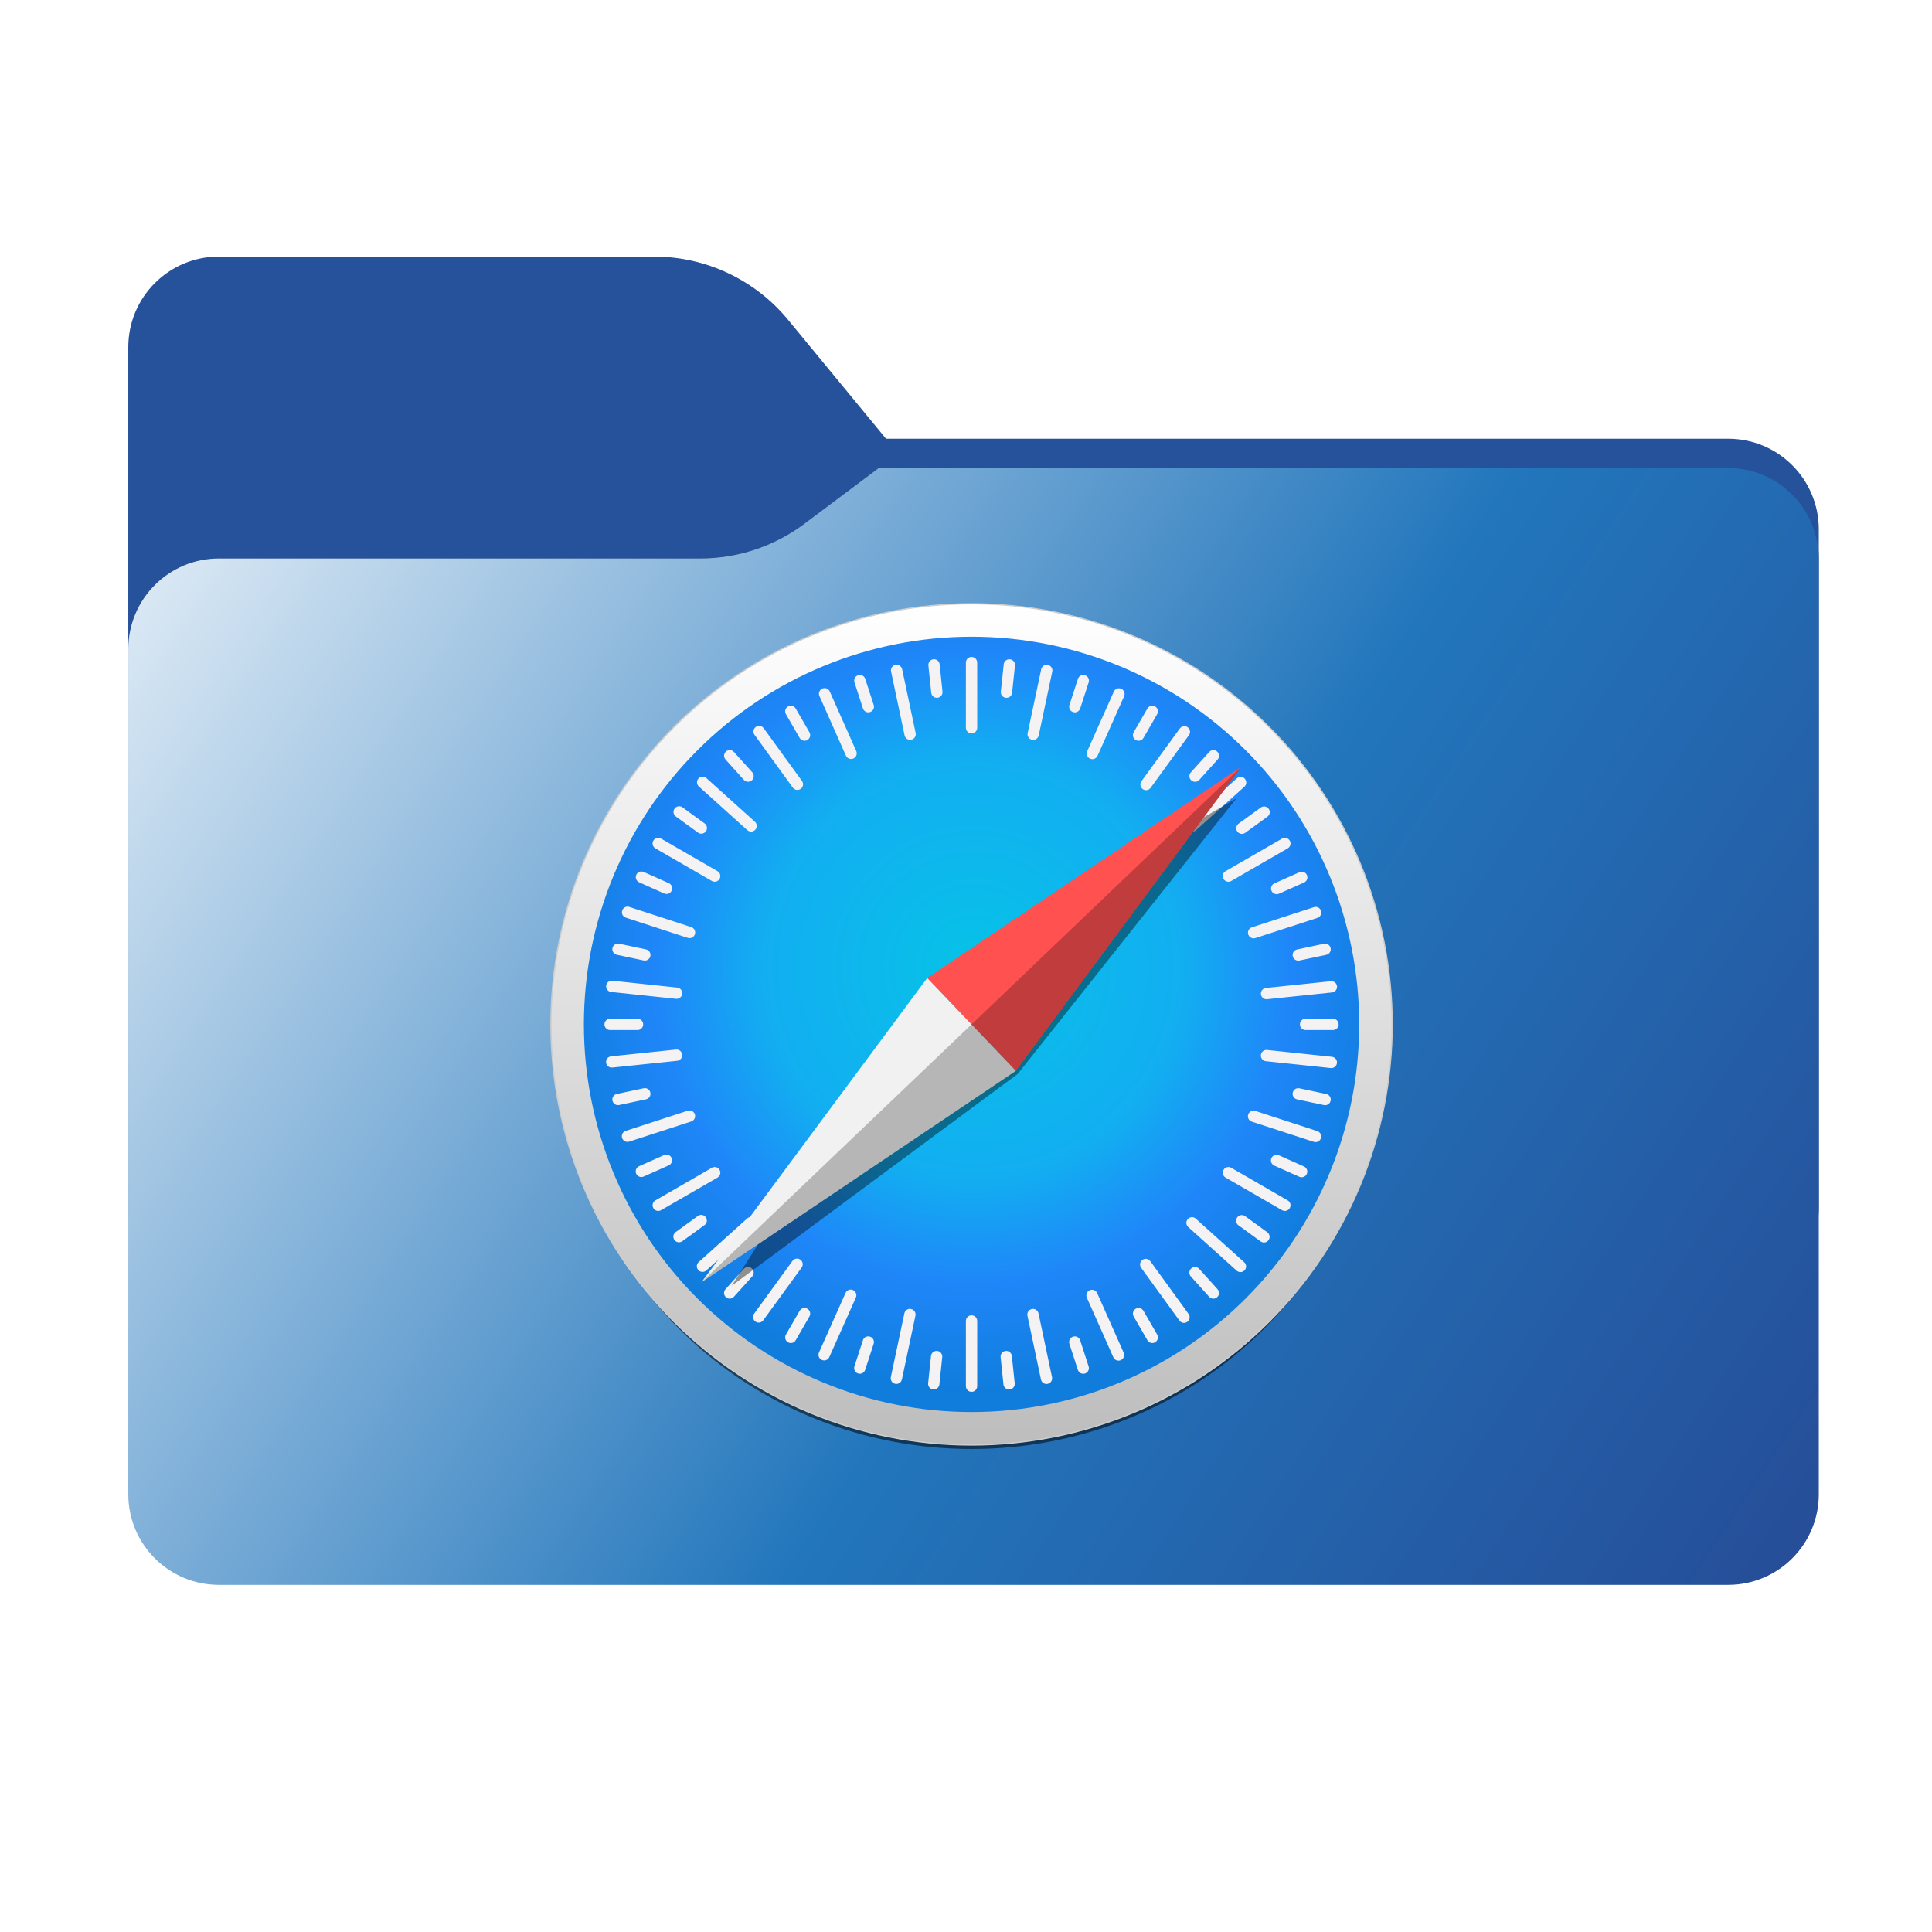 <svg width="256" height="256" viewBox="0 0 256 256" fill="none" xmlns="http://www.w3.org/2000/svg">
<path fill-rule="evenodd" clip-rule="evenodd" d="M104.425 42.378C100.056 37.073 93.544 34 86.671 34H29C22.373 34 17 39.373 17 46V58.137V68.2V160C17 166.627 22.373 172 29 172H229C235.627 172 241 166.627 241 160V70.137C241 63.51 235.627 58.137 229 58.137H117.404L104.425 42.378Z" fill="#26519B"/>
<mask id="mask0_530_12535" style="mask-type:alpha" maskUnits="userSpaceOnUse" x="17" y="34" width="224" height="138">
<path fill-rule="evenodd" clip-rule="evenodd" d="M104.425 42.378C100.056 37.073 93.544 34 86.671 34H29C22.373 34 17 39.373 17 46V58.137V68.2V160C17 166.627 22.373 172 29 172H229C235.627 172 241 166.627 241 160V70.137C241 63.51 235.627 58.137 229 58.137H117.404L104.425 42.378Z" fill="url(#paint0_linear_530_12535)"/>
</mask>
<g mask="url(#mask0_530_12535)">
<g style="mix-blend-mode:multiply" filter="url(#filter0_f_530_12535)">
<path fill-rule="evenodd" clip-rule="evenodd" d="M92.789 74C97.764 74 102.605 72.387 106.586 69.402L116.459 62H229C235.627 62 241 67.373 241 74V108V160C241 166.627 235.627 172 229 172H29C22.373 172 17 166.627 17 160L17 108V86C17 79.373 22.373 74 29 74H87H92.789Z" fill="black" fill-opacity="0.3"/>
</g>
</g>
<g filter="url(#filter1_ii_530_12535)">
<path fill-rule="evenodd" clip-rule="evenodd" d="M92.789 74C97.764 74 102.605 72.387 106.586 69.402L116.459 62H229C235.627 62 241 67.373 241 74V108V198C241 204.627 235.627 210 229 210H29C22.373 210 17 204.627 17 198L17 108V86C17 79.373 22.373 74 29 74H87H92.789Z" fill="url(#paint1_linear_530_12535)"/>
</g>
<g opacity="0.53" filter="url(#filter2_f_530_12535)">
<path d="M182.426 140.299C182.426 147.089 181.037 153.812 178.339 160.084C175.641 166.357 171.686 172.056 166.701 176.857C161.715 181.658 155.796 185.466 149.282 188.065C142.768 190.663 135.786 192 128.735 192C121.685 192 114.703 190.663 108.189 188.065C101.675 185.466 95.756 181.658 90.77 176.857C85.785 172.056 81.83 166.357 79.132 160.084C76.433 153.812 75.045 147.089 75.045 140.299C75.045 126.587 80.701 113.437 90.77 103.741C100.839 94.046 114.496 88.599 128.735 88.599C135.786 88.599 142.768 89.936 149.282 92.534C155.796 95.132 161.715 98.941 166.701 103.741C171.686 108.542 175.641 114.242 178.339 120.514C181.037 126.787 182.426 133.51 182.426 140.299V140.299Z" fill="black"/>
</g>
<path d="M184.471 135.735C184.471 143.055 183.029 150.302 180.228 157.064C177.427 163.827 173.322 169.971 168.146 175.146C162.971 180.322 156.827 184.427 150.064 187.228C143.302 190.029 136.055 191.471 128.735 191.471C113.953 191.471 99.777 185.599 89.325 175.146C78.872 164.694 73 150.517 73 135.735C73 120.953 78.872 106.777 89.325 96.325C99.777 85.872 113.953 80 128.735 80C136.055 80 143.302 81.442 150.064 84.243C156.827 87.044 162.971 91.149 168.146 96.325C173.322 101.5 177.427 107.644 180.228 114.406C183.029 121.169 184.471 128.416 184.471 135.735V135.735Z" fill="url(#paint2_linear_530_12535)" stroke="#CDCDCD" stroke-width="0.165" stroke-linecap="round" stroke-linejoin="round"/>
<path d="M180.103 135.735C180.103 149.359 174.691 162.425 165.058 172.058C155.425 181.692 142.359 187.104 128.735 187.104C115.112 187.104 102.046 181.692 92.413 172.058C82.779 162.425 77.367 149.359 77.367 135.735C77.367 122.112 82.779 109.046 92.413 99.413C102.046 89.779 115.112 84.367 128.735 84.367C142.359 84.367 155.425 89.779 165.058 99.413C174.691 109.046 180.103 122.112 180.103 135.735Z" fill="url(#paint3_radial_530_12535)"/>
<path d="M128.735 87.046C128.32 87.046 127.986 87.38 127.986 87.795V96.434C127.986 96.849 128.32 97.183 128.735 97.183C129.15 97.183 129.484 96.849 129.484 96.434V87.795C129.484 87.38 129.15 87.046 128.735 87.046ZM123.836 87.356C123.786 87.35 123.735 87.35 123.684 87.356C123.271 87.4 122.973 87.766 123.016 88.179L123.394 91.793C123.437 92.206 123.804 92.503 124.217 92.46C124.629 92.417 124.927 92.05 124.884 91.638L124.506 88.024C124.469 87.662 124.183 87.389 123.836 87.356H123.836ZM133.669 87.359C133.322 87.393 133.036 87.666 132.998 88.027L132.618 91.641C132.575 92.053 132.872 92.42 133.285 92.464C133.697 92.507 134.064 92.21 134.108 91.797L134.488 88.183C134.531 87.771 134.234 87.404 133.821 87.36C133.769 87.355 133.719 87.355 133.669 87.359V87.359ZM118.803 88.086C118.753 88.086 118.702 88.091 118.652 88.102C118.246 88.188 117.988 88.584 118.074 88.99L119.863 97.441C119.949 97.847 120.345 98.104 120.751 98.018C121.157 97.932 121.415 97.537 121.329 97.131L119.54 88.679C119.464 88.324 119.152 88.082 118.803 88.085L118.803 88.086ZM138.702 88.093C138.353 88.089 138.04 88.331 137.965 88.686L136.17 97.136C136.083 97.542 136.341 97.938 136.747 98.025C137.152 98.111 137.549 97.853 137.635 97.448L139.43 88.997C139.516 88.592 139.259 88.195 138.853 88.109C138.802 88.099 138.752 88.093 138.702 88.093L138.702 88.093ZM114 89.44C113.903 89.431 113.803 89.442 113.704 89.475C113.309 89.603 113.095 90.023 113.223 90.418L114.346 93.874C114.474 94.269 114.895 94.483 115.29 94.355C115.684 94.227 115.899 93.806 115.77 93.411L114.647 89.955C114.551 89.659 114.291 89.465 114 89.44V89.44ZM143.478 89.442C143.187 89.466 142.926 89.661 142.83 89.957L141.706 93.413C141.578 93.807 141.793 94.228 142.187 94.356C142.582 94.485 143.003 94.27 143.131 93.876L144.254 90.42C144.383 90.025 144.168 89.604 143.774 89.476C143.675 89.444 143.575 89.433 143.478 89.442V89.442ZM109.25 91.178C109.153 91.18 109.054 91.201 108.959 91.243C108.58 91.412 108.411 91.853 108.579 92.232L112.088 100.126C112.256 100.505 112.697 100.674 113.076 100.506C113.455 100.337 113.625 99.897 113.457 99.517L109.948 91.624C109.821 91.339 109.542 91.172 109.25 91.178V91.178ZM148.281 91.205C147.989 91.199 147.71 91.365 147.583 91.649L144.063 99.538C143.894 99.917 144.063 100.358 144.442 100.527C144.821 100.696 145.262 100.527 145.431 100.148L148.951 92.259C149.12 91.88 148.951 91.439 148.572 91.27C148.477 91.228 148.378 91.207 148.281 91.205V91.205ZM104.841 93.511C104.697 93.5 104.549 93.532 104.414 93.61C104.055 93.818 103.933 94.274 104.14 94.633L105.957 97.78C106.165 98.139 106.621 98.262 106.98 98.054C107.34 97.847 107.462 97.391 107.254 97.031L105.437 93.884C105.308 93.66 105.081 93.528 104.841 93.511V93.511ZM152.63 93.511C152.39 93.527 152.163 93.66 152.034 93.884L150.216 97.031C150.009 97.391 150.132 97.847 150.491 98.054C150.85 98.262 151.306 98.139 151.514 97.78L153.331 94.633C153.538 94.274 153.416 93.817 153.057 93.61C152.922 93.532 152.773 93.501 152.63 93.511V93.511ZM100.56 96.181C100.416 96.186 100.271 96.233 100.146 96.324C99.81 96.567 99.735 97.034 99.979 97.37L105.052 104.362C105.295 104.698 105.762 104.772 106.098 104.529C106.434 104.285 106.508 103.819 106.264 103.483L101.191 96.49C101.039 96.281 100.8 96.173 100.56 96.181V96.181ZM156.964 96.219C156.724 96.21 156.485 96.318 156.332 96.528L151.25 103.513C151.006 103.849 151.08 104.315 151.416 104.559C151.751 104.803 152.218 104.73 152.462 104.395L157.544 97.409C157.788 97.073 157.714 96.607 157.378 96.363C157.253 96.271 157.108 96.224 156.964 96.219V96.219ZM96.733 99.39C96.542 99.38 96.347 99.444 96.193 99.582C95.884 99.86 95.86 100.332 96.137 100.64L98.569 103.341C98.846 103.649 99.318 103.674 99.626 103.396C99.934 103.119 99.959 102.647 99.682 102.338L97.251 99.638C97.112 99.484 96.924 99.4 96.733 99.39V99.39ZM160.743 99.396C160.552 99.406 160.364 99.489 160.225 99.643L157.794 102.343C157.516 102.652 157.541 103.124 157.849 103.401C158.158 103.679 158.629 103.654 158.907 103.346L161.339 100.646C161.616 100.337 161.591 99.865 161.283 99.588C161.129 99.449 160.934 99.386 160.743 99.396L160.743 99.396ZM93.066 102.913C92.874 102.924 92.687 103.007 92.548 103.161C92.271 103.469 92.296 103.941 92.604 104.219L99.024 109.998C99.332 110.276 99.804 110.251 100.082 109.943C100.359 109.634 100.335 109.163 100.026 108.885L93.606 103.105C93.451 102.967 93.257 102.903 93.065 102.913L93.066 102.913ZM164.428 102.939C164.237 102.928 164.042 102.992 163.888 103.13L157.463 108.905C157.155 109.183 157.13 109.654 157.407 109.963C157.684 110.272 158.156 110.297 158.465 110.019L164.889 104.244C165.198 103.967 165.223 103.495 164.946 103.186C164.807 103.032 164.619 102.949 164.428 102.939H164.428ZM90.016 106.835C89.775 106.826 89.536 106.934 89.384 107.144C89.14 107.48 89.214 107.946 89.549 108.19L92.489 110.326C92.825 110.57 93.291 110.496 93.535 110.16C93.779 109.825 93.705 109.358 93.37 109.114L90.43 106.978C90.304 106.887 90.16 106.84 90.016 106.835L90.016 106.835ZM167.475 106.862C167.331 106.868 167.187 106.914 167.061 107.005L164.12 109.139C163.784 109.383 163.71 109.85 163.953 110.185C164.197 110.521 164.664 110.595 164.999 110.352L167.941 108.218C168.277 107.974 168.351 107.508 168.107 107.172C167.955 106.962 167.716 106.854 167.475 106.862V106.862ZM87.165 111.018C86.926 111.034 86.699 111.167 86.569 111.392C86.362 111.751 86.484 112.207 86.843 112.415L94.325 116.734C94.684 116.941 95.14 116.819 95.347 116.46C95.555 116.101 95.433 115.644 95.073 115.437L87.592 111.118C87.458 111.04 87.309 111.008 87.165 111.018V111.018ZM170.305 111.018C170.162 111.008 170.013 111.04 169.878 111.118L162.397 115.437C162.038 115.644 161.916 116.101 162.123 116.46C162.331 116.819 162.787 116.942 163.146 116.734L170.628 112.415C170.987 112.207 171.109 111.751 170.902 111.392C170.772 111.167 170.545 111.035 170.305 111.018V111.018ZM85.01 115.477C84.719 115.47 84.439 115.637 84.312 115.921C84.143 116.3 84.312 116.741 84.691 116.91L88.01 118.391C88.388 118.56 88.83 118.391 88.999 118.012C89.168 117.633 88.999 117.192 88.62 117.023L85.301 115.543C85.206 115.5 85.108 115.479 85.01 115.477V115.477ZM172.475 115.508C172.377 115.51 172.279 115.531 172.184 115.573L168.864 117.051C168.485 117.22 168.316 117.661 168.485 118.04C168.653 118.419 169.095 118.588 169.474 118.42L172.793 116.942C173.172 116.773 173.341 116.332 173.173 115.953C173.046 115.669 172.767 115.502 172.475 115.508V115.508ZM83.09 120.138C82.799 120.162 82.538 120.356 82.442 120.652C82.313 121.047 82.527 121.468 82.922 121.596L91.135 124.273C91.53 124.401 91.951 124.187 92.079 123.793C92.208 123.398 91.994 122.977 91.599 122.849L83.386 120.172C83.287 120.14 83.187 120.13 83.09 120.138V120.138ZM174.392 120.17C174.295 120.161 174.195 120.171 174.096 120.204L165.881 122.875C165.486 123.003 165.272 123.424 165.4 123.819C165.528 124.213 165.949 124.427 166.344 124.299L174.559 121.629C174.954 121.5 175.168 121.079 175.04 120.685C174.944 120.389 174.683 120.194 174.392 120.17V120.17ZM81.893 125.03C81.544 125.026 81.231 125.268 81.156 125.624C81.07 126.029 81.327 126.425 81.733 126.512L85.287 127.267C85.693 127.353 86.089 127.096 86.176 126.69C86.262 126.284 86.004 125.888 85.599 125.802L82.044 125.047C81.994 125.036 81.943 125.031 81.893 125.031V125.03ZM175.579 125.037C175.529 125.037 175.479 125.044 175.428 125.053L171.874 125.808C171.468 125.894 171.21 126.29 171.297 126.696C171.383 127.102 171.779 127.359 172.185 127.273L175.739 126.518C176.145 126.432 176.403 126.036 176.316 125.63C176.241 125.275 175.928 125.033 175.579 125.036L175.579 125.037ZM80.987 129.951C80.64 129.984 80.354 130.256 80.316 130.617C80.273 131.03 80.569 131.397 80.982 131.441L89.573 132.349C89.985 132.393 90.353 132.096 90.396 131.683C90.44 131.27 90.143 130.903 89.73 130.86L81.139 129.951C81.088 129.946 81.037 129.946 80.987 129.951V129.951ZM176.491 130.015C176.442 130.01 176.391 130.01 176.339 130.016L167.747 130.912C167.335 130.956 167.037 131.322 167.08 131.735C167.123 132.148 167.49 132.445 167.903 132.402L176.494 131.506C176.907 131.463 177.205 131.096 177.162 130.683C177.124 130.322 176.838 130.049 176.491 130.015L176.491 130.015ZM80.842 134.988C80.427 134.988 80.093 135.322 80.093 135.737C80.093 136.152 80.427 136.486 80.842 136.486H84.476C84.891 136.486 85.225 136.152 85.225 135.737C85.225 135.322 84.891 134.988 84.476 134.988H80.842ZM172.995 134.988C172.58 134.988 172.246 135.322 172.246 135.737C172.246 136.152 172.58 136.486 172.995 136.486H176.629C177.044 136.486 177.378 136.152 177.378 135.737C177.378 135.322 177.044 134.988 176.629 134.988H172.995ZM89.72 139.07C89.671 139.065 89.62 139.065 89.568 139.071L80.976 139.968C80.564 140.011 80.266 140.378 80.309 140.79C80.352 141.203 80.719 141.501 81.132 141.457L89.724 140.561C90.136 140.518 90.434 140.151 90.391 139.738C90.353 139.377 90.067 139.104 89.72 139.07H89.72ZM167.746 139.123C167.399 139.157 167.113 139.429 167.075 139.79C167.031 140.203 167.328 140.57 167.74 140.614L176.331 141.522C176.744 141.566 177.111 141.269 177.155 140.856C177.198 140.443 176.901 140.076 176.489 140.032L167.898 139.124C167.847 139.119 167.796 139.119 167.746 139.123L167.746 139.123ZM85.437 144.183C85.388 144.183 85.337 144.188 85.286 144.199L81.732 144.954C81.326 145.04 81.068 145.436 81.155 145.842C81.241 146.248 81.637 146.505 82.043 146.419L85.597 145.664C86.003 145.578 86.261 145.182 86.174 144.776C86.099 144.421 85.786 144.18 85.437 144.182L85.437 144.183ZM172.032 144.19C171.683 144.186 171.371 144.428 171.295 144.783C171.209 145.189 171.466 145.585 171.872 145.672L175.427 146.427C175.832 146.513 176.228 146.256 176.315 145.85C176.401 145.445 176.144 145.048 175.738 144.962L172.184 144.206C172.133 144.196 172.082 144.191 172.032 144.191L172.032 144.19ZM91.423 147.14C91.326 147.131 91.226 147.142 91.127 147.174L82.912 149.845C82.517 149.973 82.303 150.394 82.431 150.789C82.559 151.183 82.98 151.398 83.375 151.269L91.59 148.599C91.985 148.47 92.199 148.05 92.071 147.655C91.975 147.359 91.714 147.164 91.423 147.14V147.14ZM166.04 147.166C165.749 147.191 165.488 147.385 165.392 147.681C165.263 148.075 165.477 148.497 165.872 148.625L174.085 151.301C174.48 151.43 174.901 151.216 175.029 150.821C175.158 150.427 174.944 150.006 174.549 149.877L166.336 147.201C166.237 147.169 166.137 147.158 166.04 147.166V147.166ZM88.288 152.989C88.191 152.991 88.092 153.012 87.997 153.054L84.677 154.532C84.298 154.701 84.129 155.142 84.298 155.521C84.467 155.9 84.908 156.069 85.287 155.9L88.607 154.422C88.986 154.254 89.155 153.813 88.986 153.434C88.86 153.149 88.58 152.983 88.288 152.989V152.989ZM169.171 153.017C168.879 153.01 168.599 153.177 168.472 153.462C168.303 153.84 168.472 154.282 168.851 154.451L172.17 155.931C172.549 156.1 172.99 155.931 173.159 155.552C173.328 155.173 173.159 154.732 172.78 154.563L169.461 153.083C169.367 153.04 169.268 153.019 169.171 153.017V153.017ZM94.751 154.64C94.608 154.63 94.459 154.662 94.325 154.74L86.843 159.059C86.484 159.266 86.362 159.723 86.569 160.082C86.777 160.441 87.233 160.563 87.592 160.356L95.073 156.037C95.433 155.83 95.555 155.373 95.347 155.014C95.218 154.789 94.991 154.657 94.751 154.64V154.64ZM162.719 154.64C162.48 154.656 162.253 154.789 162.123 155.014C161.916 155.373 162.038 155.83 162.397 156.037L169.878 160.356C170.238 160.563 170.694 160.441 170.902 160.082C171.109 159.723 170.987 159.266 170.628 159.059L163.146 154.74C163.011 154.662 162.863 154.63 162.719 154.64V154.64ZM92.885 160.979C92.741 160.984 92.597 161.031 92.471 161.122L89.53 163.256C89.194 163.5 89.12 163.966 89.364 164.302C89.607 164.638 90.074 164.712 90.409 164.468L93.351 162.334C93.687 162.091 93.761 161.624 93.517 161.288C93.365 161.079 93.126 160.971 92.885 160.979V160.979ZM164.567 161.004C164.327 160.995 164.088 161.103 163.935 161.313C163.692 161.649 163.766 162.115 164.101 162.359L167.041 164.495C167.377 164.739 167.843 164.665 168.087 164.329C168.331 163.994 168.257 163.527 167.922 163.283L164.982 161.148C164.856 161.056 164.711 161.009 164.567 161.004L164.567 161.004ZM99.547 161.263C99.355 161.252 99.16 161.316 99.006 161.454L92.582 167.229C92.273 167.507 92.248 167.978 92.525 168.287C92.803 168.596 93.275 168.621 93.583 168.343L100.007 162.568C100.316 162.291 100.341 161.819 100.064 161.511C99.925 161.356 99.738 161.273 99.547 161.263ZM157.906 161.283C157.715 161.294 157.528 161.377 157.389 161.531C157.111 161.839 157.136 162.311 157.444 162.588L163.865 168.368C164.173 168.646 164.645 168.621 164.922 168.313C165.2 168.004 165.175 167.533 164.867 167.255L158.446 161.475C158.292 161.337 158.097 161.273 157.906 161.283V161.283ZM105.641 166.77C105.401 166.761 105.162 166.868 105.009 167.078L99.927 174.064C99.683 174.399 99.757 174.866 100.092 175.11C100.428 175.354 100.894 175.281 101.138 174.945L106.22 167.959C106.464 167.624 106.391 167.157 106.055 166.913C105.93 166.822 105.785 166.775 105.641 166.77ZM151.788 166.801C151.643 166.806 151.499 166.853 151.373 166.944C151.037 167.188 150.963 167.654 151.207 167.99L156.279 174.982C156.523 175.318 156.989 175.392 157.325 175.149C157.661 174.905 157.735 174.439 157.492 174.103L152.419 167.11C152.267 166.901 152.028 166.793 151.788 166.801V166.801ZM99.081 167.88C98.89 167.891 98.703 167.973 98.564 168.128L96.132 170.828C95.855 171.136 95.879 171.608 96.188 171.886C96.496 172.163 96.968 172.139 97.245 171.83L99.677 169.13C99.954 168.822 99.93 168.35 99.621 168.072C99.467 167.933 99.272 167.87 99.081 167.88L99.081 167.88ZM158.385 167.884C158.194 167.873 157.999 167.937 157.845 168.076C157.537 168.353 157.512 168.825 157.789 169.133L160.22 171.834C160.498 172.142 160.969 172.167 161.278 171.89C161.586 171.612 161.611 171.14 161.333 170.832L158.902 168.131C158.764 167.977 158.576 167.894 158.385 167.883L158.385 167.884ZM112.738 170.879C112.446 170.872 112.166 171.039 112.04 171.323L108.52 179.212C108.351 179.591 108.52 180.032 108.899 180.201C109.278 180.37 109.719 180.202 109.888 179.823L113.408 171.934C113.577 171.555 113.408 171.114 113.029 170.945C112.934 170.902 112.835 170.881 112.738 170.879ZM144.685 170.901C144.588 170.903 144.489 170.924 144.394 170.966C144.015 171.134 143.846 171.575 144.014 171.954L147.523 179.848C147.691 180.227 148.132 180.397 148.512 180.228C148.891 180.06 149.06 179.619 148.892 179.24L145.383 171.346C145.257 171.062 144.977 170.895 144.685 170.901V170.901ZM106.553 173.318C106.314 173.334 106.087 173.467 105.957 173.692L104.14 176.839C103.933 177.198 104.055 177.654 104.414 177.862C104.774 178.069 105.23 177.947 105.437 177.588L107.254 174.441C107.462 174.081 107.34 173.625 106.98 173.418C106.845 173.34 106.697 173.308 106.553 173.318V173.318ZM150.917 173.318C150.774 173.308 150.626 173.34 150.491 173.418C150.131 173.625 150.009 174.081 150.217 174.441L152.034 177.588C152.241 177.947 152.697 178.069 153.057 177.862C153.416 177.654 153.538 177.198 153.331 176.839L151.514 173.692C151.384 173.467 151.157 173.335 150.917 173.318V173.318ZM120.573 173.431C120.224 173.428 119.912 173.669 119.836 174.025L118.041 182.475C117.955 182.881 118.212 183.277 118.618 183.363C119.024 183.449 119.42 183.192 119.506 182.786L121.301 174.336C121.388 173.93 121.13 173.534 120.724 173.448C120.674 173.437 120.623 173.432 120.573 173.432L120.573 173.431ZM136.871 173.437C136.821 173.437 136.771 173.442 136.72 173.453C136.314 173.538 136.057 173.934 136.142 174.34L137.932 182.792C138.017 183.197 138.413 183.455 138.819 183.369C139.225 183.283 139.483 182.887 139.397 182.481L137.608 174.03C137.532 173.675 137.22 173.434 136.871 173.436L136.871 173.437ZM128.735 174.289C128.32 174.289 127.986 174.623 127.986 175.038V183.676C127.986 184.091 128.32 184.425 128.735 184.425C129.15 184.425 129.484 184.091 129.484 183.676V175.038C129.484 174.623 129.15 174.289 128.735 174.289ZM114.988 177.08C114.697 177.105 114.436 177.3 114.34 177.595L113.217 181.051C113.088 181.446 113.303 181.867 113.697 181.995C114.092 182.124 114.513 181.909 114.641 181.514L115.764 178.059C115.892 177.664 115.678 177.243 115.284 177.115C115.185 177.083 115.085 177.072 114.988 177.08V177.08ZM142.477 177.082C142.38 177.073 142.28 177.084 142.181 177.116C141.787 177.245 141.572 177.666 141.7 178.06L142.823 181.516C142.952 181.911 143.372 182.125 143.767 181.997C144.162 181.868 144.376 181.448 144.248 181.053L143.125 177.597C143.029 177.301 142.768 177.107 142.477 177.082V177.082ZM124.034 179.007C123.687 179.04 123.401 179.313 123.363 179.674L122.983 183.288C122.94 183.701 123.237 184.068 123.65 184.111C124.062 184.154 124.43 183.857 124.473 183.444L124.853 179.831C124.896 179.418 124.599 179.051 124.186 179.007C124.135 179.002 124.084 179.002 124.034 179.007L124.034 179.007ZM133.406 179.01C133.357 179.005 133.306 179.005 133.254 179.011C132.841 179.054 132.544 179.421 132.587 179.834L132.964 183.448C133.007 183.861 133.374 184.158 133.787 184.115C134.2 184.072 134.497 183.705 134.454 183.292L134.077 179.678C134.039 179.317 133.753 179.044 133.406 179.01L133.406 179.01Z" fill="#F4F2F3"/>
<g opacity="0.409" filter="url(#filter3_f_530_12535)">
<path d="M163.838 105.779L122.863 129.586L96.956 170.371L134.856 142.299L163.838 105.779Z" fill="black"/>
</g>
<path d="M134.608 141.885L122.863 129.586L164.526 101.559L134.608 141.885Z" fill="#FF5150"/>
<path d="M134.608 141.885L122.863 129.586L92.945 169.912L134.608 141.885Z" fill="#F1F1F1"/>
<path opacity="0.243" d="M92.945 169.912L134.608 141.885L164.527 101.559L92.945 169.912Z" fill="black"/>
<defs>
<filter id="filter0_f_530_12535" x="-20" y="25" width="298" height="184" filterUnits="userSpaceOnUse" color-interpolation-filters="sRGB">
<feFlood flood-opacity="0" result="BackgroundImageFix"/>
<feBlend mode="normal" in="SourceGraphic" in2="BackgroundImageFix" result="shape"/>
<feGaussianBlur stdDeviation="18.5" result="effect1_foregroundBlur_530_12535"/>
</filter>
<filter id="filter1_ii_530_12535" x="17" y="62" width="224" height="148" filterUnits="userSpaceOnUse" color-interpolation-filters="sRGB">
<feFlood flood-opacity="0" result="BackgroundImageFix"/>
<feBlend mode="normal" in="SourceGraphic" in2="BackgroundImageFix" result="shape"/>
<feColorMatrix in="SourceAlpha" type="matrix" values="0 0 0 0 0 0 0 0 0 0 0 0 0 0 0 0 0 0 127 0" result="hardAlpha"/>
<feOffset dy="4"/>
<feComposite in2="hardAlpha" operator="arithmetic" k2="-1" k3="1"/>
<feColorMatrix type="matrix" values="0 0 0 0 1 0 0 0 0 1 0 0 0 0 1 0 0 0 0.25 0"/>
<feBlend mode="normal" in2="shape" result="effect1_innerShadow_530_12535"/>
<feColorMatrix in="SourceAlpha" type="matrix" values="0 0 0 0 0 0 0 0 0 0 0 0 0 0 0 0 0 0 127 0" result="hardAlpha"/>
<feOffset dy="-4"/>
<feComposite in2="hardAlpha" operator="arithmetic" k2="-1" k3="1"/>
<feColorMatrix type="matrix" values="0 0 0 0 0 0 0 0 0 0 0 0 0 0 0 0 0 0 0.9 0"/>
<feBlend mode="soft-light" in2="effect1_innerShadow_530_12535" result="effect2_innerShadow_530_12535"/>
</filter>
<filter id="filter2_f_530_12535" x="70.83" y="84.384" width="115.811" height="111.831" filterUnits="userSpaceOnUse" color-interpolation-filters="sRGB">
<feFlood flood-opacity="0" result="BackgroundImageFix"/>
<feBlend mode="normal" in="SourceGraphic" in2="BackgroundImageFix" result="shape"/>
<feGaussianBlur stdDeviation="2.107" result="effect1_foregroundBlur_530_12535"/>
</filter>
<filter id="filter3_f_530_12535" x="95.758" y="104.581" width="69.279" height="66.988" filterUnits="userSpaceOnUse" color-interpolation-filters="sRGB">
<feFlood flood-opacity="0" result="BackgroundImageFix"/>
<feBlend mode="normal" in="SourceGraphic" in2="BackgroundImageFix" result="shape"/>
<feGaussianBlur stdDeviation="0.599" result="effect1_foregroundBlur_530_12535"/>
</filter>
<linearGradient id="paint0_linear_530_12535" x1="17" y1="34" x2="197.768" y2="215.142" gradientUnits="userSpaceOnUse">
<stop stop-color="#05815D"/>
<stop offset="1" stop-color="#0C575F"/>
</linearGradient>
<linearGradient id="paint1_linear_530_12535" x1="17" y1="62" x2="241" y2="210" gradientUnits="userSpaceOnUse">
<stop stop-color="white"/>
<stop offset="0" stop-color="#E7F0F8"/>
<stop offset="0.573" stop-color="#2276BC"/>
<stop offset="1" stop-color="#264C97"/>
</linearGradient>
<linearGradient id="paint2_linear_530_12535" x1="128.735" y1="191.471" x2="128.735" y2="80" gradientUnits="userSpaceOnUse">
<stop stop-color="#BDBDBD"/>
<stop offset="1" stop-color="white"/>
</linearGradient>
<radialGradient id="paint3_radial_530_12535" cx="0" cy="0" r="1" gradientUnits="userSpaceOnUse" gradientTransform="translate(128.969 128.246) scale(55.736)">
<stop stop-color="#06C2E7"/>
<stop offset="0.25" stop-color="#0DB8EC"/>
<stop offset="0.5" stop-color="#12AEF1"/>
<stop offset="0.75" stop-color="#1F86F9"/>
<stop offset="1" stop-color="#107DDD"/>
</radialGradient>
</defs>
</svg>
